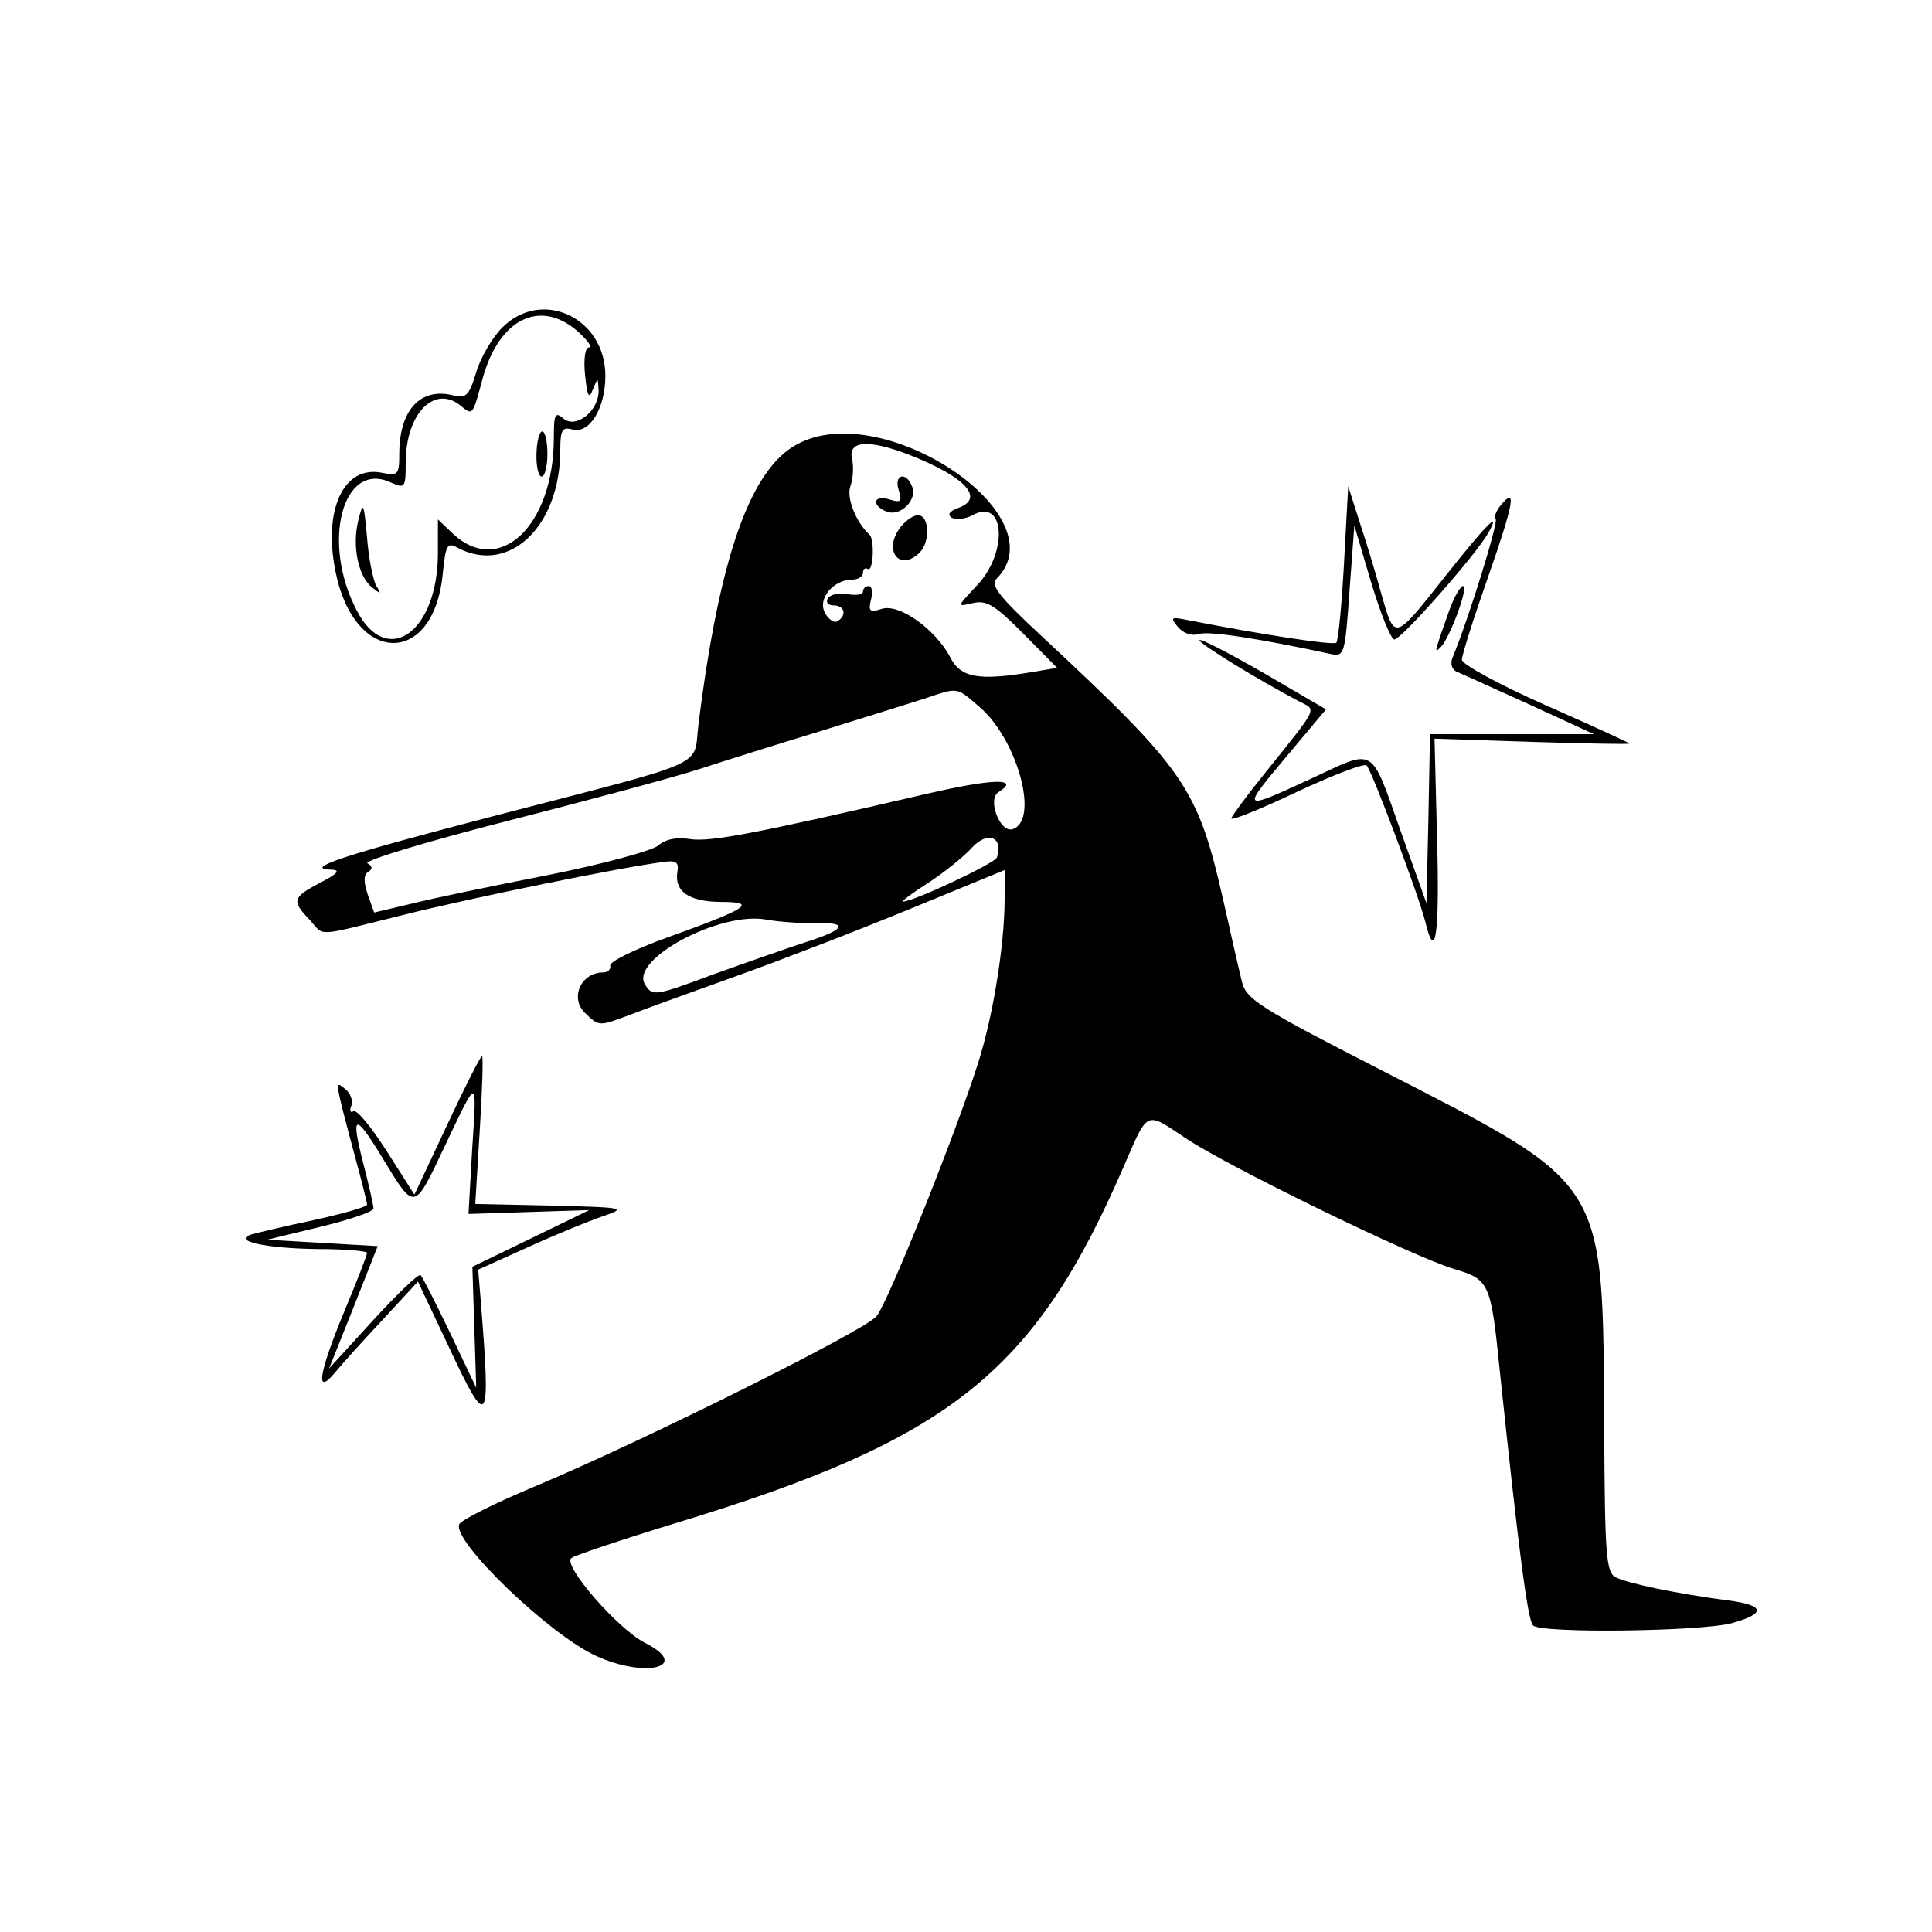 <?xml version="1.0" standalone="no"?>
<!DOCTYPE svg PUBLIC "-//W3C//DTD SVG 20010904//EN"
 "http://www.w3.org/TR/2001/REC-SVG-20010904/DTD/svg10.dtd">
<svg version="1.0" xmlns="http://www.w3.org/2000/svg"
 width="300pt" height="300pt" viewBox="0 0 300 300"
 preserveAspectRatio="xMidYMid meet">
<g transform="translate(0,300) scale(0.05,-0.05)"
fill="#000000" stroke="none">
<path d="M1560 4983 c-31 -31 -68 -94 -81 -139 -22 -72 -31 -82 -71 -72 -102
26 -168 -45 -168 -182 0 -65 -4 -68 -55 -58 -118 23 -182 -115 -143 -307 58
-292 305 -297 333 -7 9 90 14 99 46 81 160 -85 319 66 319 304 0 62 6 72 38
63 53 -14 102 66 102 167 0 180 -197 273 -320 150z m234 -12 c31 -28 47 -50
35 -50 -12 -1 -17 -36 -12 -86 7 -67 12 -76 24 -45 16 39 16 39 18 -2 2 -63
-70 -121 -109 -88 -26 22 -30 14 -30 -59 0 -274 -169 -434 -314 -298 l-46 44
0 -104 c0 -247 -159 -359 -252 -179 -111 211 -44 466 105 398 45 -20 47 -18
47 63 1 152 90 242 172 174 36 -30 36 -30 67 86 51 185 178 248 295 146z"/>
<path d="M1666 4590 c-1 -38 6 -70 16 -70 10 0 18 32 18 70 0 39 -7 70 -16 70
-9 0 -17 -31 -18 -70z"/>
<path d="M1113 4385 c-20 -80 -1 -174 42 -209 28 -22 30 -22 14 4 -10 17 -24
84 -29 150 -10 110 -12 115 -27 55z"/>
<path d="M2475 4620 c-146 -79 -241 -351 -306 -871 -17 -134 47 -106 -619
-279 -485 -126 -615 -169 -519 -171 27 -1 17 -13 -36 -40 -87 -46 -90 -56 -34
-115 49 -53 11 -55 293 15 212 53 677 148 806 164 39 6 49 -1 44 -29 -11 -62
35 -94 133 -95 117 0 90 -19 -166 -111 -100 -36 -179 -75 -176 -87 3 -11 -7
-21 -22 -21 -68 0 -104 -78 -57 -125 44 -43 44 -43 139 -7 52 20 204 75 338
123 134 48 375 141 535 207 l292 120 0 -94 c-1 -143 -36 -359 -82 -504 -68
-216 -281 -747 -316 -788 -39 -46 -737 -393 -1056 -526 -127 -53 -235 -107
-240 -120 -21 -53 280 -342 424 -408 156 -72 299 -34 153 40 -84 43 -255 239
-229 263 9 8 155 57 325 109 855 260 1114 467 1392 1110 75 173 66 169 190 86
127 -86 709 -370 835 -407 110 -33 114 -42 142 -319 58 -551 86 -771 103 -788
24 -25 517 -19 617 7 108 30 104 56 -13 71 -154 20 -313 53 -348 72 -29 15
-33 71 -35 453 -5 793 17 757 -697 1124 -373 191 -415 218 -428 272 -8 32 -34
145 -57 249 -81 356 -116 406 -570 829 -128 119 -155 154 -135 174 195 195
-352 563 -620 417z m350 -33 c173 -68 234 -134 152 -164 -29 -11 -36 -21 -21
-31 13 -7 43 -4 66 9 99 53 109 -116 13 -218 -64 -68 -64 -68 -14 -56 43 10
69 -6 157 -95 l105 -106 -77 -13 c-167 -28 -223 -18 -255 46 -46 87 -159 168
-213 150 -37 -12 -42 -7 -33 29 6 23 3 42 -7 42 -10 0 -18 -8 -18 -17 0 -10
-21 -13 -48 -8 -26 5 -53 -1 -61 -13 -7 -12 0 -22 18 -22 34 0 42 -31 12 -49
-10 -7 -28 5 -39 26 -24 43 26 103 85 103 18 0 33 10 33 21 0 12 7 17 15 12
17 -11 22 92 5 107 -42 38 -72 115 -59 150 8 22 11 60 5 85 -13 57 52 61 179
12z m214 -780 c120 -100 190 -354 106 -382 -39 -13 -80 93 -44 115 71 45 -20
42 -226 -6 -534 -124 -669 -149 -731 -140 -43 7 -77 0 -100 -20 -19 -16 -173
-58 -344 -92 -170 -33 -361 -73 -424 -89 l-114 -27 -20 56 c-13 39 -13 61 1
70 15 9 14 18 -2 27 -12 8 183 67 433 131 251 64 519 136 596 161 77 25 248
79 380 119 132 41 276 86 320 100 107 36 99 37 169 -23z m57 -470 c-6 -18
-259 -137 -292 -137 -6 0 28 26 77 57 49 32 111 81 138 111 48 52 98 33 77
-31z m-559 -204 c102 3 87 -21 -38 -60 -49 -16 -175 -60 -281 -98 -185 -69
-192 -70 -215 -32 -48 77 234 228 377 201 39 -7 109 -12 157 -11z"/>
<path d="M2791 4478 c11 -36 7 -40 -29 -29 -50 16 -57 -19 -8 -38 42 -16 95
36 79 77 -18 49 -58 39 -42 -10z"/>
<path d="M2793 4358 c-50 -71 3 -134 63 -74 34 34 30 116 -5 116 -16 0 -42
-19 -58 -42z"/>
<path d="M4174 4252 c-7 -131 -18 -242 -24 -248 -9 -9 -235 26 -460 70 -54 11
-57 9 -32 -21 17 -20 43 -29 65 -22 31 10 182 -13 410 -62 42 -9 44 -1 58 195
l15 204 52 -176 c29 -96 61 -176 72 -178 20 -2 254 263 292 331 42 75 -5 28
-134 -135 -160 -202 -156 -201 -198 -55 -17 63 -48 165 -68 225 l-35 110 -13
-238z"/>
<path d="M4660 4430 c-14 -17 -21 -36 -15 -42 9 -9 -84 -310 -134 -430 -8 -19
-2 -38 13 -44 14 -6 116 -52 226 -102 l200 -92 -254 0 -255 0 -5 -262 -6 -263
-78 218 c-98 276 -77 263 -282 168 -217 -100 -217 -100 -71 74 l119 142 -192
112 c-106 61 -196 108 -201 103 -7 -7 181 -123 311 -191 53 -27 61 -12 -106
-220 -55 -68 -103 -133 -106 -142 -4 -10 86 26 200 80 113 53 212 91 220 84
16 -15 164 -409 183 -488 31 -127 44 -36 36 258 l-8 313 302 -10 c167 -5 303
-8 303 -5 0 2 -117 56 -260 119 -143 63 -260 127 -260 141 0 15 37 131 82 259
80 229 89 282 38 220z"/>
<path d="M4501 4105 c-47 -133 -48 -136 -27 -115 29 29 88 190 70 190 -9 0
-28 -34 -43 -75z"/>
<path d="M1388 2505 l-101 -215 -86 135 c-47 74 -93 130 -103 124 -10 -6 -13
1 -7 17 6 15 -2 39 -19 52 -33 28 -33 28 30 -208 21 -76 38 -145 38 -151 0 -7
-74 -28 -165 -48 -91 -19 -178 -40 -195 -45 -60 -20 47 -43 205 -45 85 0 155
-6 155 -12 0 -6 -31 -87 -70 -180 -81 -196 -92 -267 -29 -191 22 27 89 101
149 165 l108 117 94 -199 c126 -269 133 -258 100 152 l-7 84 153 69 c83 38
188 81 232 96 78 27 73 28 -157 34 l-237 5 14 230 c8 126 11 229 7 229 -5 0
-54 -97 -109 -215z m78 -80 l-11 -195 187 6 188 6 -181 -88 -182 -88 6 -188 6
-188 -81 170 c-45 94 -86 175 -92 180 -5 6 -71 -57 -147 -140 l-137 -150 76
190 75 190 -172 10 -171 10 165 40 c91 22 165 47 165 57 0 9 -14 71 -31 137
-41 159 -28 163 60 18 100 -164 96 -165 192 38 105 220 100 221 85 -15z"/>
</g>
</svg>
